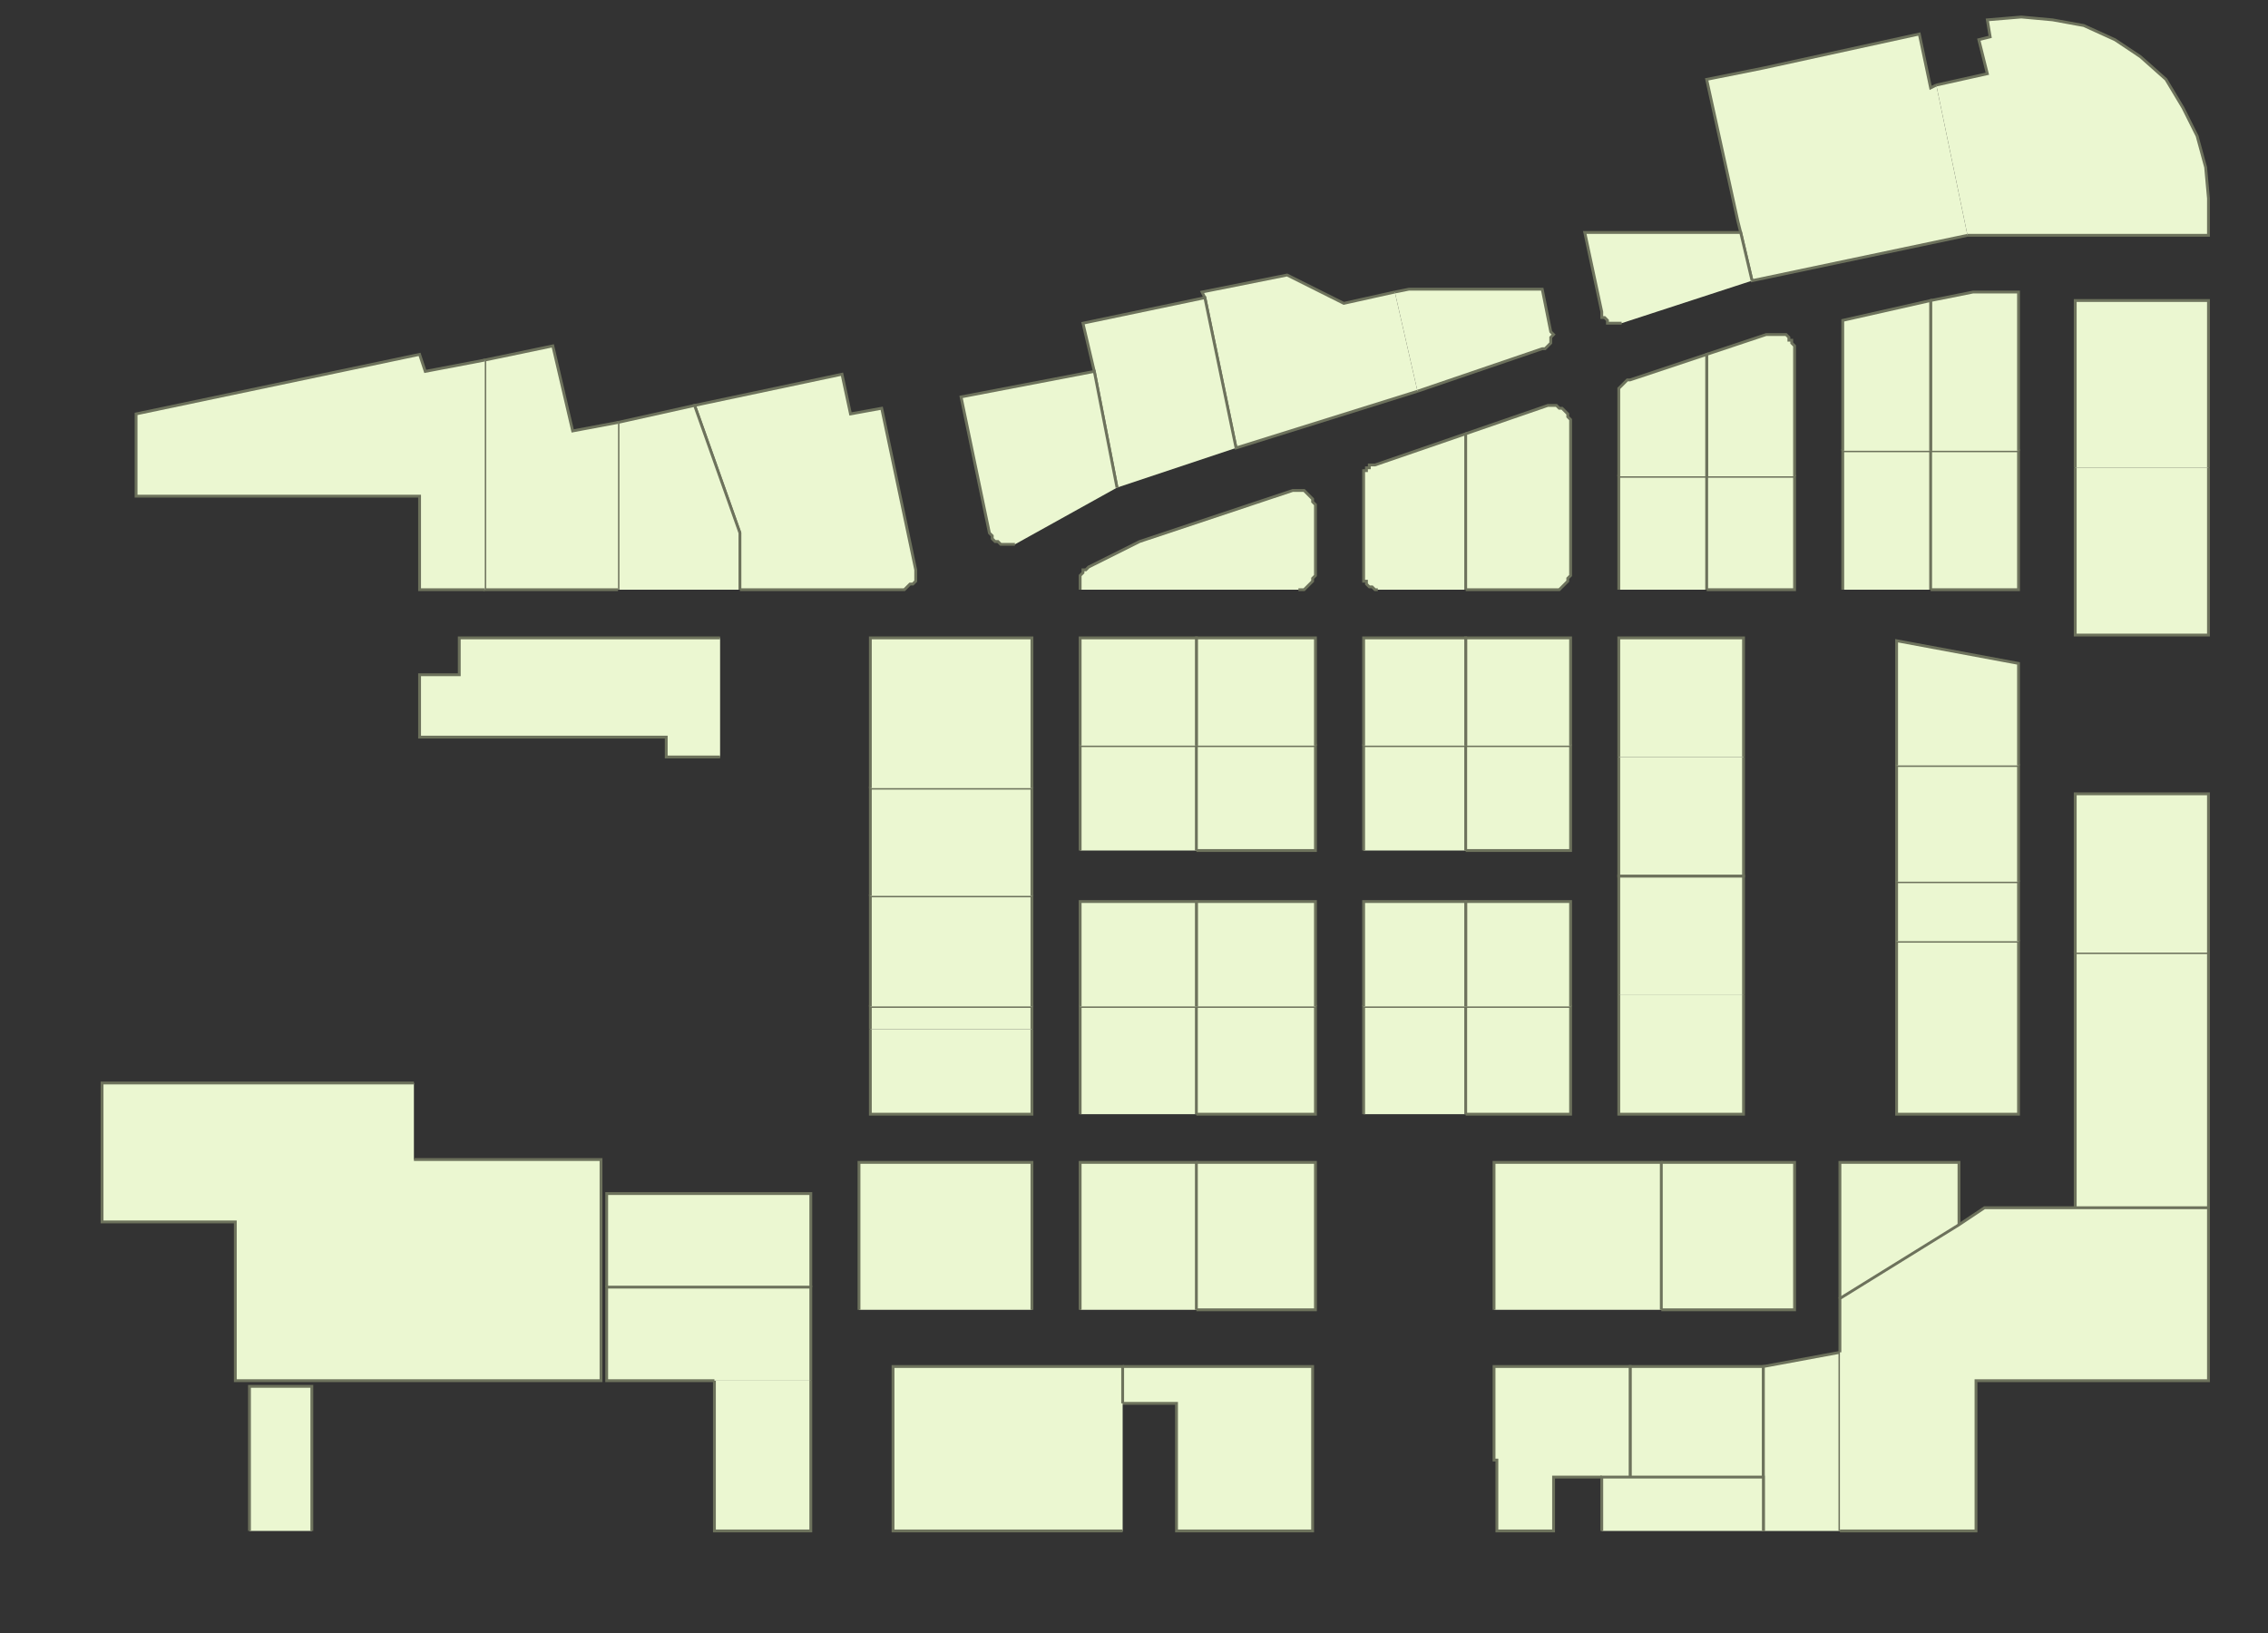 <?xml version="1.0" encoding="utf-8" ?>
<svg baseProfile="full" height="576" version="1.1" width="800" xmlns="http://www.w3.org/2000/svg" xmlns:ev="http://www.w3.org/2001/xml-events" xmlns:xlink="http://www.w3.org/1999/xlink"><rect width="100%" height="100%" fill="#333333" stroke="none"/><defs /><g id="1A06A" stroke="red"><polyline fill="#ebf7d1" points="649,458 649,410 691,410 691,432" stroke="#6d725c" /></g><g id="1A07" stroke="red"><polyline fill="#ebf7d1" points="575,521 575,482 622,482 622,521" stroke="#6d725c" /></g><g id="1A08" stroke="red"><polyline fill="#ebf7d1" points="586,410 633,410 633,462 586,462" stroke="#6d725c" /></g><g id="1A09" stroke="red"><polyline fill="#ebf7d1" points="565,521 548,521 548,540 528,540 528,515 527,515 527,482 575,482 575,521" stroke="#6d725c" /></g><g id="1A10" stroke="red"><polyline fill="#ebf7d1" points="527,462 527,410 586,410 586,462" stroke="#6d725c" /></g><g id="1A11" stroke="red"><polyline fill="#ebf7d1" points="396,482 463,482 463,540 415,540 415,495 396,495" stroke="#6d725c" /></g><g id="1A12" stroke="red"><polyline fill="#ebf7d1" points="422,410 464,410 464,462 422,462" stroke="#6d725c" /></g><g id="1A13" stroke="red"><polyline fill="#ebf7d1" points="381,462 381,410 422,410 422,462" stroke="#6d725c" /></g><g id="1A14" stroke="red"><polyline fill="#ebf7d1" points="303,462 303,410 364,410 364,462" stroke="#6d725c" /></g><g id="1A15" stroke="red"><polyline fill="#ebf7d1" points="286,487 286,540 252,540 252,487" stroke="#6d725c" /></g><g id="1A16" stroke="red"><polyline fill="#ebf7d1" points="214,454 214,421 286,421 286,454" stroke="#6d725c" /></g><g id="1A17" stroke="red"><polyline fill="#ebf7d1" points="252,487 214,487 214,454 286,454 286,487" stroke="#6d725c" /></g><g id="1B02" stroke="red"><polyline fill="#ebf7d1" points="732,426 732,336 779,336 779,426 779,426" stroke="#6d725c" /></g><g id="1B04" stroke="red"><polyline fill="#ebf7d1" points="712,352 712,393 669,393 669,352" stroke="#6d725c" /></g><g id="1B06" stroke="red"><polyline fill="#ebf7d1" points="615,351 615,393 571,393 571,351" stroke="#6d725c" /></g><g id="1B08" stroke="red"><polyline fill="#ebf7d1" points="517,355 554,355 554,393 517,393" stroke="#6d725c" /></g><g id="1B10" stroke="red"><polyline fill="#ebf7d1" points="481,393 481,355 517,355 517,393" stroke="#6d725c" /></g><g id="1B12" stroke="red"><polyline fill="#ebf7d1" points="422,355 464,355 464,393 422,393" stroke="#6d725c" /></g><g id="1B14" stroke="red"><polyline fill="#ebf7d1" points="381,393 381,355 422,355 422,393" stroke="#6d725c" /></g><g id="1B16A" stroke="red"><polyline fill="#ebf7d1" points="364,363 364,393 307,393 307,363" stroke="#6d725c" /></g><g id="1B16B" stroke="red"><polyline fill="#ebf7d1" points="307,363 307,363 307,355 364,355 364,363" stroke="#6d725c" /></g><g id="1C01" stroke="red"><polyline fill="#ebf7d1" points="732,336 732,280 779,280 779,336" stroke="#6d725c" /></g><g id="1C03A" stroke="red"><polyline fill="#ebf7d1" points="669,352 669,332 712,332 712,352" stroke="#6d725c" /></g><g id="1C03B" stroke="red"><polyline fill="#ebf7d1" points="669,332 669,311 712,311 712,332" stroke="#6d725c" /></g><g id="1C04" stroke="red"><polyline fill="#ebf7d1" points="669,311 669,311 669,270 712,270 712,311" stroke="#6d725c" /></g><g id="1C05" stroke="red"><polyline fill="#ebf7d1" points="571,351 571,309 615,309 615,351" stroke="#6d725c" /></g><g id="1C06" stroke="red"><polyline fill="#ebf7d1" points="615,267 615,309 571,309 571,267" stroke="#6d725c" /></g><g id="1C07" stroke="red"><polyline fill="#ebf7d1" points="517,355 517,318 554,318 554,355" stroke="#6d725c" /></g><g id="1C08" stroke="red"><polyline fill="#ebf7d1" points="517,263 554,263 554,300 517,300" stroke="#6d725c" /></g><g id="1C09" stroke="red"><polyline fill="#ebf7d1" points="481,355 481,318 517,318 517,355" stroke="#6d725c" /></g><g id="1C10" stroke="red"><polyline fill="#ebf7d1" points="481,300 481,263 517,263 517,300" stroke="#6d725c" /></g><g id="1C11" stroke="red"><polyline fill="#ebf7d1" points="422,355 422,318 464,318 464,355" stroke="#6d725c" /></g><g id="1C12" stroke="red"><polyline fill="#ebf7d1" points="422,263 464,263 464,300 422,300" stroke="#6d725c" /></g><g id="1C13" stroke="red"><polyline fill="#ebf7d1" points="381,355 381,318 422,318 422,355" stroke="#6d725c" /></g><g id="1C14" stroke="red"><polyline fill="#ebf7d1" points="381,300 381,263 422,263 422,300" stroke="#6d725c" /></g><g id="1C15" stroke="red"><polyline fill="#ebf7d1" points="307,355 307,316 364,316 364,355" stroke="#6d725c" /></g><g id="1C16" stroke="red"><polyline fill="#ebf7d1" points="307,316 307,278 364,278 364,316" stroke="#6d725c" /></g><g id="1D02" stroke="red"><polyline fill="#ebf7d1" points="779,165 779,224 732,224 732,165" stroke="#6d725c" /></g><g id="1D04" stroke="red"><polyline fill="#ebf7d1" points="681,159 712,159 712,208 681,208" stroke="#6d725c" /></g><g id="1D05" stroke="red"><polyline fill="#ebf7d1" points="669,270 669,226 712,234 712,270" stroke="#6d725c" /></g><g id="1D06" stroke="red"><polyline fill="#ebf7d1" points="650,208 650,159 681,159 681,208" stroke="#6d725c" /></g><g id="1D08" stroke="red"><polyline fill="#ebf7d1" points="602,168 633,168 633,208 602,208" stroke="#6d725c" /></g><g id="1D09" stroke="red"><polyline fill="#ebf7d1" points="571,267 571,225 615,225 615,267" stroke="#6d725c" /></g><g id="1D10" stroke="red"><polyline fill="#ebf7d1" points="571,208 571,168 602,168 602,208" stroke="#6d725c" /></g><g id="1D11" stroke="red"><polyline fill="#ebf7d1" points="517,263 517,225 554,225 554,263" stroke="#6d725c" /></g><g id="1D12" stroke="red"><polyline fill="#ebf7d1" points="517,153 546,143 547,143 548,143 549,143 550,144 551,144 552,145 553,146 553,147 554,148 554,149 554,202 554,203 553,204 553,205 553,205 552,206 551,207 551,207 550,208 549,208 548,208 517,208" stroke="#6d725c" /></g><g id="1D13" stroke="red"><polyline fill="#ebf7d1" points="481,263 481,225 517,225 517,263" stroke="#6d725c" /></g><g id="1D14" stroke="red"><polyline fill="#ebf7d1" points="486,208 486,208 485,208 484,207 483,207 482,206 482,205 481,205 481,204 481,203 481,202 481,169 481,168 481,168 481,167 481,166 482,166 482,165 483,165 483,164 484,164 485,164 517,153 517,208" stroke="#6d725c" /></g><g id="1D15" stroke="red"><polyline fill="#ebf7d1" points="422,263 422,225 464,225 464,263" stroke="#6d725c" /></g><g id="1D16" stroke="red"><polyline fill="#ebf7d1" points="381,208 381,205 381,205 381,204 381,203 381,203 382,202 382,202 382,201 383,201 383,201 384,200 402,191 456,173 457,173 458,173 459,173 460,173 461,174 462,175 463,176 463,177 464,178 464,179 464,202 464,203 463,204 463,205 463,205 462,206 461,207 461,207 460,208 459,208 458,208" stroke="#6d725c" /></g><g id="1D17" stroke="red"><polyline fill="#ebf7d1" points="381,263 381,225 422,225 422,263" stroke="#6d725c" /></g><g id="1D21" stroke="red"><polyline fill="#ebf7d1" points="307,278 307,225 364,225 364,278" stroke="#6d725c" /></g><g id="1E01" stroke="red"><polyline fill="#ebf7d1" points="732,165 732,106 779,106 779,165" stroke="#6d725c" /></g><g id="1E02" stroke="red"><polyline fill="#ebf7d1" points="683,30 701,26 698,14 702,13 701,7 713,6 724,7 735,9 746,14 755,20 764,28 770,38 775,48 778,59 779,70 779,83 694,83" stroke="#6d725c" /></g><g id="1E03" stroke="red"><polyline fill="#ebf7d1" points="681,159 681,106 681,106 696,103 712,103 712,159" stroke="#6d725c" /></g><g id="1E04" stroke="red"><polyline fill="#ebf7d1" points="694,83 618,99 614,82 614,82 613,78 602,28 622,24 677,12 681,31 683,30" stroke="#6d725c" /></g><g id="1E05" stroke="red"><polyline fill="#ebf7d1" points="650,159 650,113 681,106 681,159" stroke="#6d725c" /></g><g id="1E07" stroke="red"><polyline fill="#ebf7d1" points="602,168 602,125 623,118 626,118 627,118 628,118 629,118 630,118 631,119 631,120 632,120 632,121 633,122 633,123 633,168" stroke="#6d725c" /></g><g id="1E08" stroke="red"><polyline fill="#ebf7d1" points="572,114 571,114 570,114 569,114 568,114 567,114 567,113 566,112 565,112 565,111 565,110 559,82 614,82 614,82 618,99" stroke="#6d725c" /></g><g id="1E09" stroke="red"><polyline fill="#ebf7d1" points="571,168 571,140 571,139 571,138 571,138 571,137 572,136 572,136 573,135 573,135 574,134 575,134 602,125 602,168" stroke="#6d725c" /></g><g id="1E12" stroke="red"><polyline fill="#ebf7d1" points="492,103 497,102 544,102 547,117 548,118 548,118 547,119 547,120 547,121 546,122 546,122 545,123 544,123 544,123 500,138" stroke="#6d725c" /></g><g id="1E14" stroke="red"><polyline fill="#ebf7d1" points="500,138 436,158 425,105 425,105 424,103 454,97 474,107 492,103" stroke="#6d725c" /></g><g id="1E17" stroke="red"><polyline fill="#ebf7d1" points="394,172 386,131 386,131 382,114 425,105 436,158" stroke="#6d725c" /></g><g id="1E19" stroke="red"><polyline fill="#ebf7d1" points="358,192 357,192 356,192 355,192 354,192 353,192 352,191 351,191 350,190 350,189 349,188 339,140 386,131 394,172" stroke="#6d725c" /></g><g id="1E20" stroke="red"><polyline fill="#ebf7d1" points="261,188 245,143 297,132 300,146 311,144 323,201 323,202 323,203 323,204 323,205 322,206 321,206 320,207 320,207 319,208 318,208 261,208" stroke="#6d725c" /></g><g id="1E22" stroke="red"><polyline fill="#ebf7d1" points="218,208 218,149 245,143 261,188 261,208" stroke="#6d725c" /></g><g id="1E24A" stroke="red"><polyline fill="#ebf7d1" points="218,208 171,208 171,127 195,122 202,152 218,149" stroke="#6d725c" /></g><g id="1E24B" stroke="red"><polyline fill="#ebf7d1" points="171,208 148,208 148,175 48,175 48,146 148,125 150,131 171,127" stroke="#6d725c" /></g><g id="1E26" stroke="red"><polyline fill="#ebf7d1" points="254,267 235,267 235,260 148,260 148,238 162,238 162,225 254,225" stroke="#6d725c" /></g><g id="1W01" stroke="red"><polyline fill="#ebf7d1" points="88,540 88,489 110,489 110,540" stroke="#6d725c" /></g><g id="1Y01" stroke="red"><polyline fill="#ebf7d1" points="146,409 212,409 212,487 83,487 83,431 36,431 36,382 146,382" stroke="#6d725c" /></g><g id="1Y02" stroke="red"><polyline fill="#ebf7d1" points="396,540 315,540 315,482 396,482 396,495" stroke="#6d725c" /></g><g id="1Y03" stroke="red"><polyline fill="#ebf7d1" points="622,540 622,521 622,482 649,477 649,540" stroke="#6d725c" /></g><g id="1Y04" stroke="red"><polyline fill="#ebf7d1" points="649,477 649,458 691,432 700,426 732,426 779,426 779,487 697,487 697,540 649,540" stroke="#6d725c" /></g><g id="1Y05" stroke="red"><polyline fill="#ebf7d1" points="565,540 565,521 575,521 622,521 622,540" stroke="#6d725c" /></g></svg>